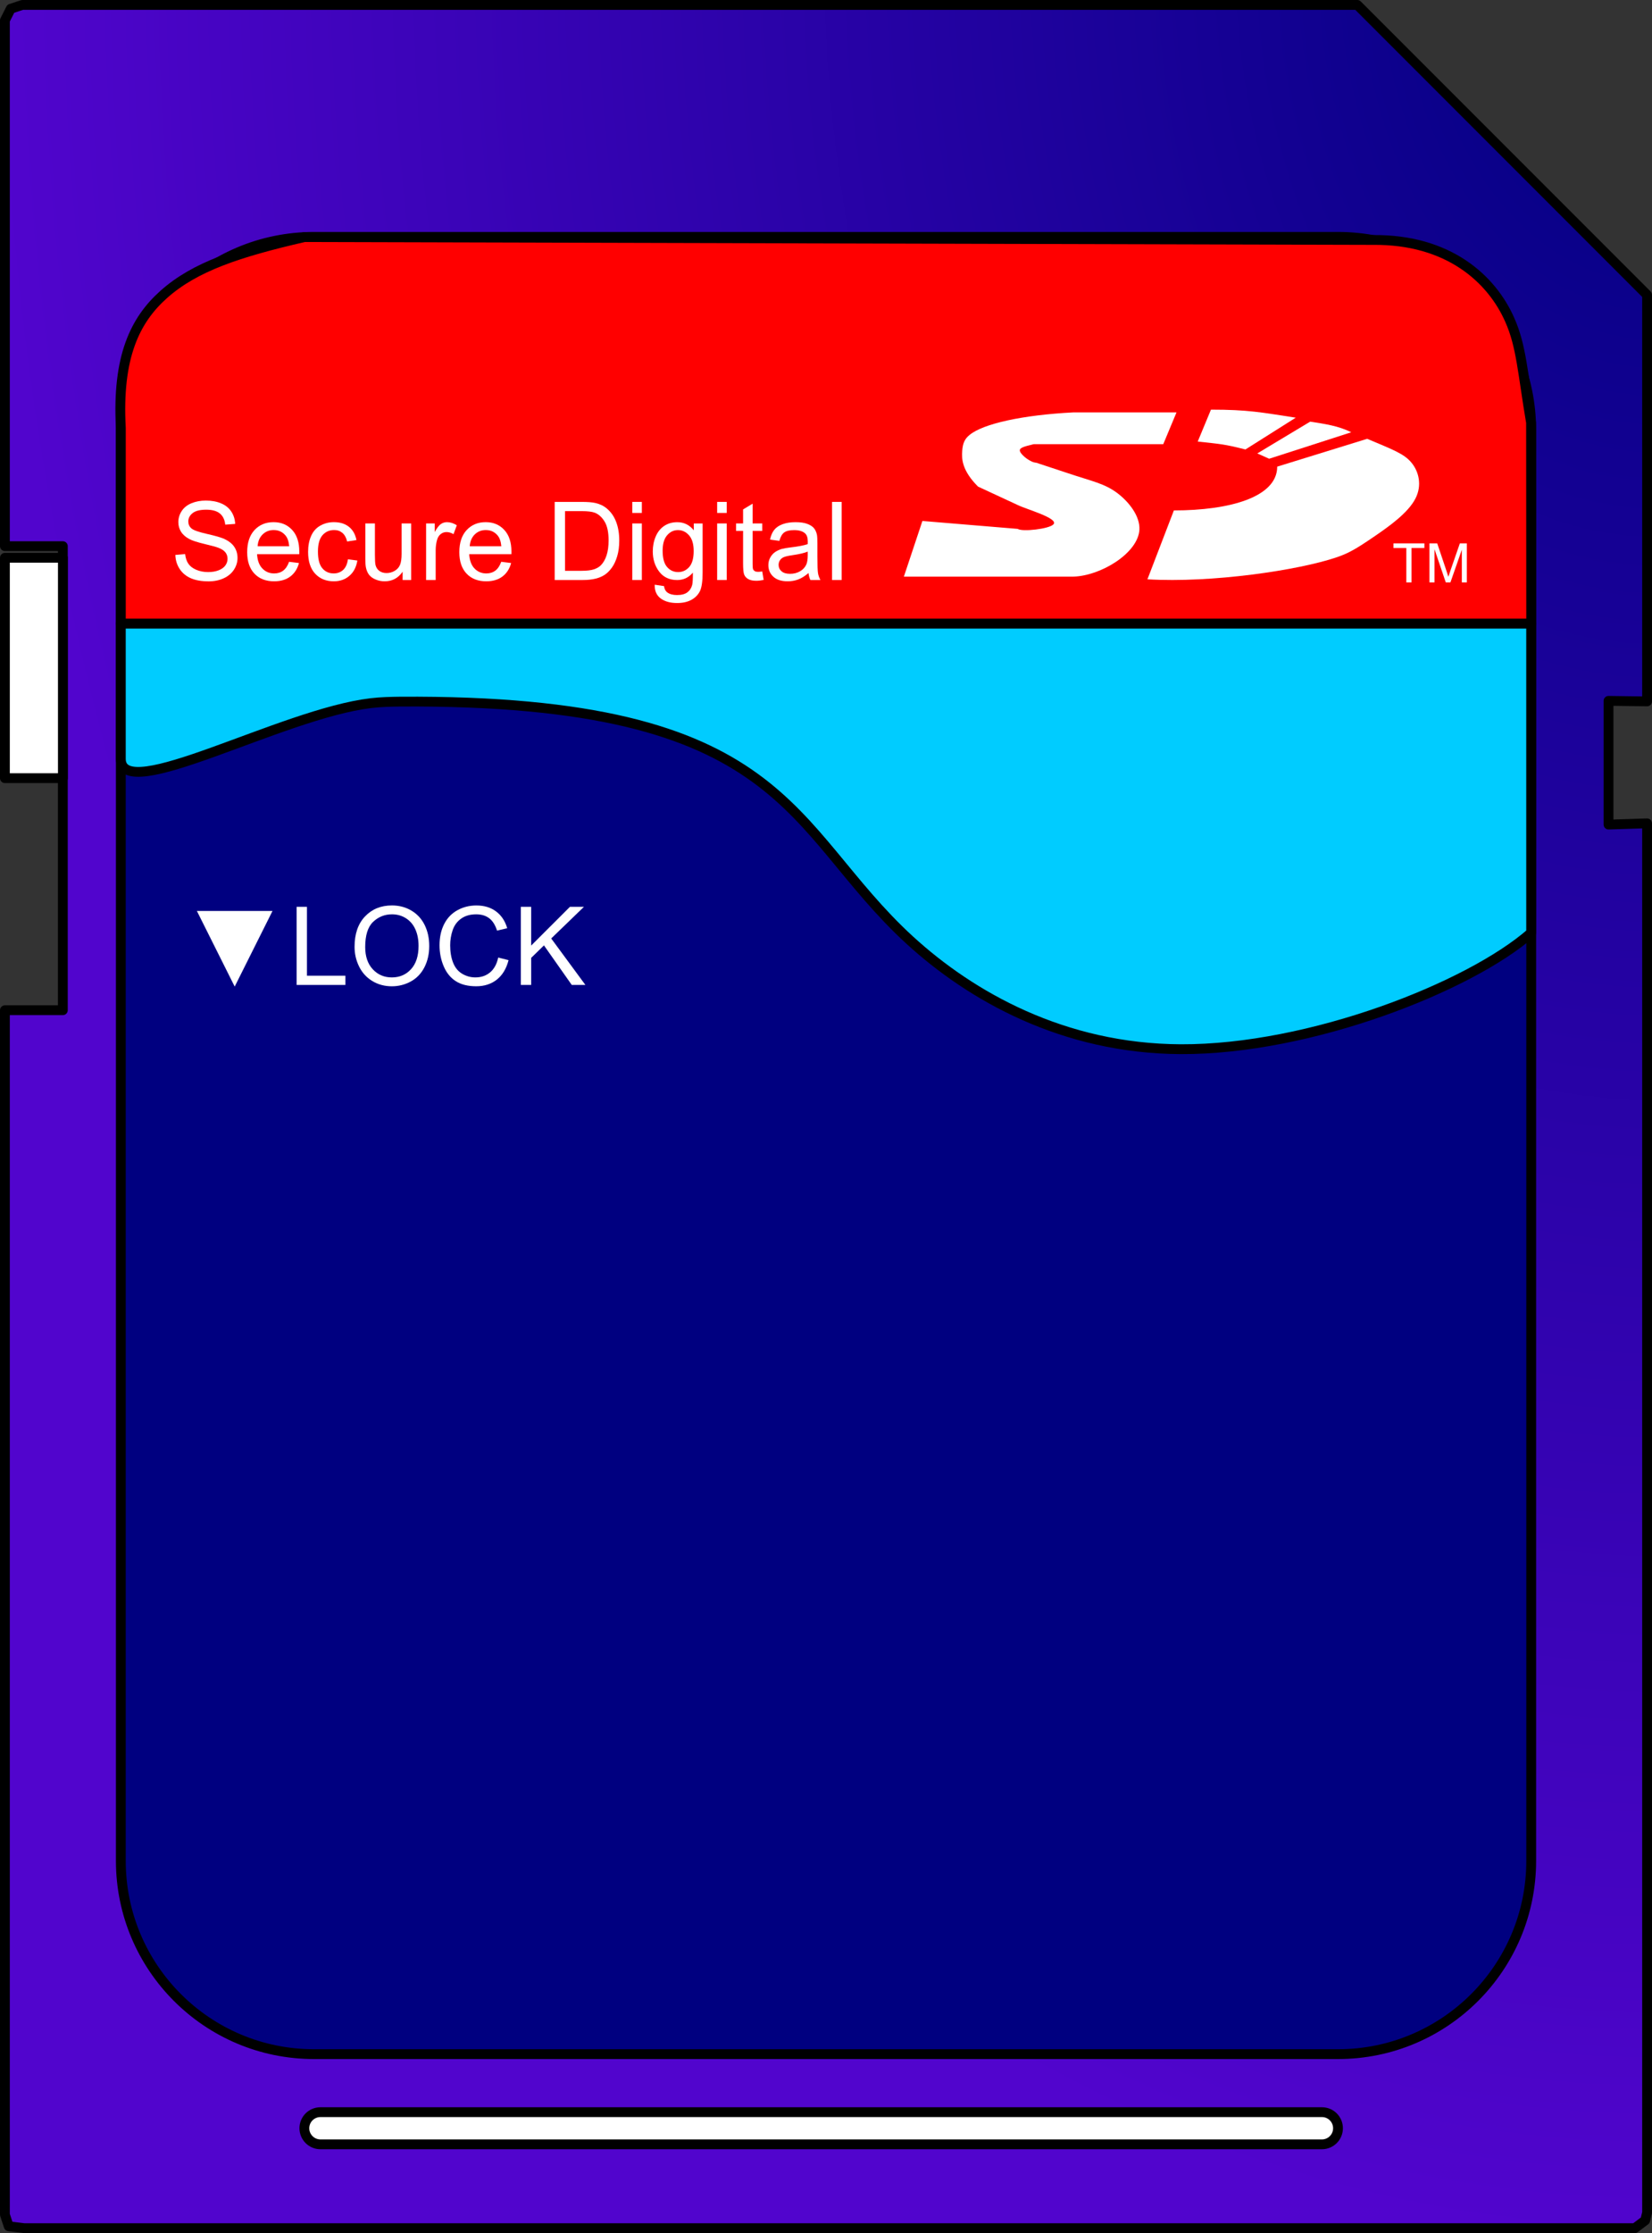 <?xml version="1.0" encoding="UTF-8" standalone="no"?>
<!-- Created with Inkscape (http://www.inkscape.org/) -->

<svg
   xmlns:dc="http://purl.org/dc/elements/1.1/"
   xmlns:cc="http://creativecommons.org/ns#"
   xmlns:rdf="http://www.w3.org/1999/02/22-rdf-syntax-ns#"
   xmlns:svg="http://www.w3.org/2000/svg"
   xmlns="http://www.w3.org/2000/svg"
   version="1.1"
   width="121.19"
   height="163.71"
   id="svg6519">
  <rect width="100%" height="100%" fill="#333333" stroke="none"/>
  <defs
     id="defs6521">
    <radialGradient
       cx="-180.77"
       cy="922.671"
       r="1"
       id="XMLID_253_"
       gradientUnits="userSpaceOnUse"
       gradientTransform="matrix(120.47,0,0,-162.99,21897.834,150680.92)">
      <stop
         id="stop4616"
         style="stop-color:#000080;stop-opacity:1"
         offset="0" />
      <stop
         id="stop4618"
         style="stop-color:#5105cd;stop-opacity:1"
         offset="1" />
    </radialGradient>
  </defs>
  <g
     transform="translate(-314.405,-450.507)"
     id="layer1">
    <g
       transform="translate(314.765,156.037)"
       id="shape1-1">
      <title
         id="title4613">シート.1</title>
      <radialGradient
         cx="-180.77"
         cy="922.671"
         r="1"
         id="radialGradient6427"
         gradientUnits="userSpaceOnUse"
         gradientTransform="matrix(120.47,0,0,-162.99,21897.834,150680.92)">
        <stop
           id="stop6429"
           style="stop-color:#000080;stop-opacity:1"
           offset="0" />
        <stop
           id="stop6431"
           style="stop-color:#5105cd;stop-opacity:1"
           offset="1" />
      </radialGradient>
      <path
         d="M 0.43,295.11 0,295.96 v 38.55 h 4.25 v 34.02 H 0 v 88.3 l 0.28,0.85 1.14,0.14 h 118.15 l 0.76,-0.57 0.14,-0.57 V 354.83 l -2.83,0.09 v -9.07 l 2.83,0.04 v -29.8 L 99.21,294.83 H 1.28 l -0.85,0.28 z"
         id="path4620"
         style="fill:url(#XMLID_253_);stroke:#000000;stroke-width:0.72;stroke-linecap:round;stroke-linejoin:round;stroke-miterlimit:3" />
    </g>
    <g
       transform="translate(314.765,49.738)"
       id="shape2-5">
      <title
         id="title4623">シート.2</title>
      <rect
         width="4.252"
         height="16.157"
         x="0"
         y="441.66"
         id="rect4625"
         style="fill:#ffffff;stroke:#000000;stroke-width:0.72;stroke-linecap:round;stroke-linejoin:round;stroke-miterlimit:3" />
    </g>
    <g
       transform="translate(323.269,143.281)"
       id="shape3-7">
      <title
         id="title4628">シート.3</title>
      <path
         d="m 14.173,324.59 h 75.119 c 7.827,0 14.173,6.346 14.173,14.173 v 104.881 c 0,7.828 -6.346,14.173 -14.173,14.173 H 14.173 C 6.346,457.818 0,451.473 0,443.645 V 338.763 C 0,330.936 6.346,324.59 14.173,324.59 z"
         id="path4630"
         style="fill:#000080;stroke:#000000;stroke-width:0.72;stroke-linecap:round;stroke-linejoin:round;stroke-miterlimit:3" />
    </g>
    <g
       transform="translate(336.733,149.892)"
       id="shape4-9">
      <title
         id="title4633">シート.4</title>
      <path
         d="m 1.18,455.459 h 73.468 c 0.651,0 1.179,0.528 1.179,1.18 l 0,0 c 0,0.651 -0.527,1.179 -1.179,1.179 H 1.18 C 0.529,457.818 0,457.29 0,456.639 l 0,0 c 0,-0.652 0.529,-1.18 1.18,-1.18 z"
         id="path4635"
         style="fill:#ffffff;stroke:#000000;stroke-width:0.72;stroke-linecap:round;stroke-linejoin:round;stroke-miterlimit:3" />
    </g>
    <g
       transform="translate(323.269,69.605)"
       id="shape8-11">
      <title
         id="title4638">シート.8</title>
      <path
         d="m 103.46,426.61 v 22.68 c -4.52,3.96 -16.22,8.57 -25.71,8.53 -8.6,-0.04 -15.38,-3.88 -19.88,-8 -9.021,-8.27 -8.83,-17.67 -37.4,-17.48 -0.67,0.01 -1.359,0.02 -2.12,0.11 C 11.79,433.22 0,439.94 0,436.53 v -9.92 h 103.46 z"
         id="path4640"
         style="fill:#00ccff;stroke:#000000;stroke-width:0.72;stroke-linecap:round;stroke-linejoin:round;stroke-miterlimit:3" />
    </g>
    <g
       transform="translate(323.232,38.399)"
       id="shape9-13">
      <title
         id="title4643">シート.9</title>
      <path
         d="m 103.49,443.09 c -0.62,-3.63 -0.7,-5.6 -1.561,-7.53 -1.32,-3 -4.49,-5.92 -10.05,-5.86 l -78.38,-0.21 c -4.82,1.11 -8.021,2.16 -10.311,4.2 -2.1,1.87 -3.439,4.57 -3.149,9.8 v 14.33 H 103.5 l -0.01,-14.73 z"
         id="path4645"
         style="fill:#ff0000;stroke:#000000;stroke-width:0.72;stroke-linecap:round;stroke-linejoin:round;stroke-miterlimit:3" />
    </g>
    <g
       transform="translate(380.713,34.96)"
       id="shape15-58">
      <title
         id="title4811">シート.15</title>
      <path
         d="m 5.44,451.22 c -1.17,-1.17 -1.21,-2.02 -1.16,-2.62 0.04,-0.51 0.15,-0.85 0.53,-1.16 1.01,-0.84 3.93,-1.47 7.62,-1.66 H 20 l -0.971,2.33 H 9.52 c -0.78,0.19 -1.09,0.28 -1,0.53 0.11,0.3 0.79,0.82 1.19,0.83 l 2.33,0.77 c 1.75,0.59 2.68,0.74 3.649,1.48 0.811,0.62 1.641,1.65 1.59,2.66 -0.1,1.73 -2.85,3.39 -4.85,3.44 H 0 l 1.359,-4.08 6.99,0.58 c 0.32,0.23 2.33,0.01 2.63,-0.34 0.38,-0.44 -1.979,-1.09 -2.63,-1.41 L 5.44,451.22 z"
         id="path4813"
         style="fill:#ffffff" />
    </g>
    <g
       transform="translate(398.58,35.186)"
       id="shape16-60">
      <title
         id="title4816">シート.16</title>
      <path
         d="m 0,457.791 c 4.7,0.28 11.091,-0.66 13.9,-1.62 0.87,-0.3 1.4,-0.6 2.8,-1.56 0.99,-0.68 2.42,-1.68 2.96,-2.74 0.5,-0.97 0.25,-1.98 -0.29,-2.63 -0.55,-0.67 -1.409,-0.97 -3.25,-1.75 l -6.6,2.04 c 0,2.24 -3.5,3.21 -7.58,3.21 L 0,457.791 z"
         id="path4818"
         style="fill:#ffffff" />
    </g>
    <g
       transform="translate(402.27,25.638)"
       id="shape17-62">
      <title
         id="title4821">シート.17</title>
      <path
         d="M 7.19,455.49 3.5,457.82 C 1.94,457.43 1.75,457.43 0,457.24 l 0.97,-2.34 c 2.72,0 3.69,0.2 6.22,0.59 z"
         id="path4823"
         style="fill:#ffffff" />
    </g>
    <g
       transform="translate(406.64,26.318)"
       id="shape18-64">
      <title
         id="title4826">シート.18</title>
      <path
         d="M 6.89,455.88 C 5.96,455.41 4.97,455.27 3.88,455.1 l -3.88,2.33 0.87,0.39 6.02,-1.94 z"
         id="path4828"
         style="fill:#ffffff" />
    </g>
    <g
       transform="translate(412.363,41.034)"
       id="shape19-66">
      <title
         id="title4831">シート.19</title>
      <desc
         id="desc4833">TM</desc>
      <textBlock
         id="textBlock4835"
         margins="rect(4,4,4,4)"
         tabSpace="42.52" />
      <textRect
         id="textRect4837"
         height="13.702"
         width="14.38"
         cy="450.967"
         cx="7.186" />
      <rect
         width="14.371"
         height="13.702"
         x="0"
         y="444.116"
         id="rect4839"
         style="fill:none" />
      <g
         id="g4841">
        <path
           d="m 5.209,452.17 v -2.523 H 4.264 v -0.34 h 2.27 v 0.34 H 5.588 v 2.523 H 5.209 z"
           id="path4843"
           style="fill:#ffffff" />
        <path
           d="m 6.906,452.17 v -2.863 h 0.57 l 0.681,2.027 c 0.063,0.188 0.108,0.33 0.137,0.424 0.033,-0.104 0.084,-0.257 0.153,-0.459 l 0.69,-1.992 h 0.51 v 2.863 H 9.281 v -2.395 L 8.445,452.17 H 8.104 l -0.83,-2.438 v 2.438 H 6.906 z"
           id="path4845"
           style="fill:#ffffff" />
        <paragraph
           id="paragraph4847"
           horizAlign="1" />
        <tabList
           id="tabList4849" />
      </g>
    </g>
    <g
       transform="translate(315.741,72.494)"
       id="shape5-101">
      <title
         id="title4979">シート.5</title>
      <desc
         id="desc4981">▼LOCK</desc>
      <textBlock
         id="textBlock4983"
         margins="rect(4,4,4,4)"
         tabSpace="42.52" />
      <textRect
         id="textRect4985"
         height="20"
         width="51.91"
         cy="447.818"
         cx="25.953" />
      <rect
         width="51.905"
         height="20"
         x="0"
         y="437.818"
         id="rect4987"
         style="fill:none" />
      <g
         id="g4989">
        <path
           d="m 18.654,444.798 -2.773,5.543 -2.773,-5.543 h 5.546 z"
           id="path4991"
           style="fill:#ffffff" />
        <path
           d="m 20.424,450.22 v -5.727 h 0.758 v 5.051 h 2.82 v 0.676 h -3.578 z"
           id="path4993"
           style="fill:#ffffff" />
        <path
           d="m 24.674,447.431 c 0,-0.95 0.255,-1.694 0.766,-2.232 0.511,-0.538 1.169,-0.807 1.977,-0.807 0.529,0 1.005,0.126 1.43,0.379 0.425,0.253 0.748,0.604 0.971,1.057 0.223,0.453 0.334,0.964 0.334,1.537 0,0.581 -0.117,1.101 -0.352,1.559 -0.235,0.458 -0.566,0.806 -0.996,1.041 -0.43,0.235 -0.893,0.354 -1.391,0.354 -0.539,0 -1.021,-0.13 -1.445,-0.391 -0.424,-0.261 -0.746,-0.616 -0.965,-1.066 -0.219,-0.45 -0.329,-0.929 -0.329,-1.431 z m 0.781,0.011 c 0,0.69 0.186,1.233 0.557,1.631 0.371,0.398 0.836,0.596 1.396,0.596 0.57,0 1.04,-0.2 1.408,-0.602 0.368,-0.402 0.553,-0.97 0.553,-1.707 0,-0.466 -0.079,-0.873 -0.236,-1.221 -0.157,-0.348 -0.388,-0.617 -0.691,-0.809 -0.303,-0.192 -0.644,-0.287 -1.021,-0.287 -0.537,0 -0.998,0.185 -1.385,0.553 -0.387,0.368 -0.581,0.984 -0.581,1.846 z"
           id="path4995"
           style="fill:#ffffff" />
        <path
           d="m 35.213,448.212 0.758,0.191 c -0.159,0.622 -0.445,1.097 -0.857,1.424 -0.412,0.327 -0.917,0.49 -1.514,0.49 -0.617,0 -1.119,-0.126 -1.506,-0.377 -0.387,-0.251 -0.681,-0.615 -0.883,-1.092 -0.202,-0.477 -0.303,-0.988 -0.303,-1.535 0,-0.597 0.114,-1.116 0.342,-1.561 0.228,-0.445 0.552,-0.781 0.973,-1.012 0.421,-0.231 0.883,-0.346 1.389,-0.346 0.573,0 1.055,0.146 1.445,0.438 0.39,0.292 0.663,0.702 0.816,1.23 l -0.746,0.176 c -0.133,-0.417 -0.326,-0.72 -0.578,-0.91 -0.252,-0.19 -0.57,-0.285 -0.953,-0.285 -0.44,0 -0.808,0.105 -1.104,0.316 -0.296,0.211 -0.503,0.494 -0.623,0.85 -0.12,0.356 -0.18,0.722 -0.18,1.1 0,0.487 0.071,0.912 0.213,1.275 0.142,0.363 0.363,0.635 0.662,0.814 0.299,0.179 0.624,0.27 0.973,0.27 0.424,0 0.784,-0.122 1.078,-0.367 0.294,-0.245 0.494,-0.608 0.598,-1.089 z"
           id="path4997"
           style="fill:#ffffff" />
        <path
           d="m 36.873,450.22 v -5.727 h 0.758 v 2.84 l 2.844,-2.84 h 1.027 l -2.402,2.32 2.508,3.406 h -1 l -2.039,-2.898 -0.938,0.914 v 1.984 h -0.758 z"
           id="path4999"
           style="fill:#ffffff" />
        <paragraph
           id="paragraph5001"
           horizAlign="1" />
        <tabList
           id="tabList5003" />
      </g>
    </g>
    <g
       transform="translate(317.379,42.809)"
       id="shape53-104">
      <title
         id="title5006">シート.53</title>
      <desc
         id="desc5008">Secure Digital</desc>
      <textBlock
         id="textBlock5010"
         margins="rect(4,4,4,4)"
         tabSpace="42.52" />
      <textRect
         id="textRect5012"
         height="20"
         width="65.64"
         cy="447.818"
         cx="32.819" />
      <rect
         width="65.638"
         height="20"
         x="0"
         y="437.818"
         id="rect5014"
         style="fill:none" />
      <g
         id="g5016">
        <path
           d="m 9.89,448.38 0.715,-0.063 c 0.034,0.286 0.113,0.521 0.236,0.705 0.123,0.184 0.316,0.332 0.576,0.445 0.26,0.113 0.553,0.17 0.879,0.17 0.289,0 0.544,-0.043 0.766,-0.129 0.222,-0.086 0.386,-0.204 0.494,-0.354 0.108,-0.15 0.162,-0.313 0.162,-0.49 0,-0.18 -0.052,-0.337 -0.156,-0.471 -0.104,-0.134 -0.276,-0.247 -0.516,-0.338 -0.154,-0.06 -0.494,-0.153 -1.02,-0.279 -0.526,-0.126 -0.895,-0.245 -1.105,-0.357 -0.273,-0.144 -0.477,-0.321 -0.611,-0.533 -0.134,-0.212 -0.201,-0.45 -0.201,-0.713 0,-0.289 0.082,-0.56 0.246,-0.811 0.164,-0.251 0.404,-0.442 0.719,-0.572 0.315,-0.13 0.666,-0.195 1.051,-0.195 0.424,0 0.799,0.068 1.123,0.205 0.324,0.137 0.574,0.338 0.748,0.604 0.174,0.266 0.268,0.566 0.281,0.902 l -0.727,0.055 c -0.039,-0.362 -0.171,-0.636 -0.396,-0.82 -0.225,-0.184 -0.558,-0.277 -0.998,-0.277 -0.458,0 -0.792,0.084 -1.002,0.252 -0.21,0.168 -0.314,0.37 -0.314,0.607 0,0.206 0.074,0.375 0.223,0.508 0.146,0.133 0.527,0.269 1.143,0.408 0.616,0.139 1.039,0.261 1.268,0.365 0.333,0.153 0.58,0.349 0.738,0.584 0.158,0.235 0.238,0.507 0.238,0.814 0,0.305 -0.087,0.592 -0.262,0.861 -0.175,0.269 -0.425,0.479 -0.752,0.629 -0.327,0.15 -0.695,0.225 -1.104,0.225 -0.518,0 -0.953,-0.075 -1.303,-0.227 -0.35,-0.152 -0.625,-0.378 -0.824,-0.682 C 10.006,449.104 9.9,448.763 9.89,448.38 z"
           id="path5018"
           style="fill:#ffffff" />
        <path
           d="m 18.233,448.884 0.727,0.09 c -0.115,0.425 -0.327,0.754 -0.637,0.988 -0.31,0.234 -0.706,0.352 -1.188,0.352 -0.607,0 -1.088,-0.187 -1.443,-0.561 -0.355,-0.374 -0.533,-0.897 -0.533,-1.572 0,-0.698 0.18,-1.239 0.539,-1.625 0.359,-0.386 0.826,-0.578 1.398,-0.578 0.555,0 1.008,0.188 1.359,0.566 0.351,0.378 0.527,0.909 0.527,1.594 0,0.042 -10e-4,0.104 -0.004,0.188 h -3.094 c 0.026,0.456 0.155,0.805 0.387,1.047 0.232,0.242 0.521,0.363 0.867,0.363 0.258,0 0.478,-0.067 0.66,-0.203 0.182,-0.136 0.329,-0.352 0.435,-0.649 z m -2.308,-1.137 h 2.316 c -0.031,-0.349 -0.12,-0.61 -0.266,-0.785 -0.224,-0.271 -0.514,-0.406 -0.871,-0.406 -0.323,0 -0.594,0.108 -0.814,0.324 -0.22,0.216 -0.342,0.505 -0.365,0.867 z"
           id="path5020"
           style="fill:#ffffff" />
        <path
           d="m 22.55,448.701 0.691,0.09 c -0.076,0.477 -0.269,0.85 -0.58,1.119 -0.311,0.269 -0.693,0.404 -1.146,0.404 -0.568,0 -1.024,-0.186 -1.369,-0.557 -0.345,-0.371 -0.518,-0.903 -0.518,-1.596 0,-0.448 0.074,-0.84 0.223,-1.176 0.149,-0.336 0.375,-0.588 0.678,-0.756 0.303,-0.168 0.633,-0.252 0.99,-0.252 0.451,0 0.819,0.114 1.105,0.342 0.286,0.228 0.47,0.552 0.551,0.971 l -0.684,0.105 c -0.065,-0.278 -0.18,-0.488 -0.346,-0.629 -0.166,-0.141 -0.365,-0.211 -0.6,-0.211 -0.354,0 -0.642,0.127 -0.863,0.381 -0.221,0.254 -0.332,0.655 -0.332,1.205 0,0.558 0.107,0.962 0.32,1.215 0.213,0.253 0.492,0.379 0.836,0.379 0.276,0 0.506,-0.085 0.691,-0.254 0.185,-0.169 0.304,-0.429 0.353,-0.78 z"
           id="path5022"
           style="fill:#ffffff" />
        <path
           d="m 26.562,450.22 v -0.609 c -0.323,0.469 -0.762,0.703 -1.316,0.703 -0.245,0 -0.473,-0.047 -0.686,-0.141 -0.213,-0.094 -0.37,-0.212 -0.473,-0.354 -0.103,-0.142 -0.175,-0.315 -0.217,-0.521 -0.029,-0.138 -0.043,-0.356 -0.043,-0.656 v -2.57 h 0.703 v 2.301 c 0,0.367 0.014,0.614 0.043,0.742 0.044,0.185 0.138,0.33 0.281,0.436 0.143,0.106 0.32,0.158 0.531,0.158 0.211,0 0.409,-0.054 0.594,-0.162 0.185,-0.108 0.316,-0.255 0.393,-0.441 0.077,-0.186 0.115,-0.456 0.115,-0.811 v -2.223 h 0.703 v 4.148 h -0.628 z"
           id="path5024"
           style="fill:#ffffff" />
        <path
           d="m 28.284,450.22 v -4.148 h 0.633 v 0.629 c 0.162,-0.294 0.311,-0.488 0.447,-0.582 0.136,-0.094 0.287,-0.141 0.451,-0.141 0.237,0 0.478,0.075 0.723,0.227 l -0.242,0.652 c -0.172,-0.102 -0.344,-0.152 -0.516,-0.152 -0.154,0 -0.292,0.046 -0.414,0.139 -0.122,0.093 -0.209,0.221 -0.262,0.385 -0.078,0.25 -0.117,0.523 -0.117,0.82 v 2.172 h -0.703 z"
           id="path5026"
           style="fill:#ffffff" />
        <path
           d="m 33.796,448.884 0.727,0.09 c -0.115,0.425 -0.327,0.754 -0.637,0.988 -0.31,0.234 -0.706,0.352 -1.188,0.352 -0.607,0 -1.088,-0.187 -1.443,-0.561 -0.355,-0.374 -0.533,-0.897 -0.533,-1.572 0,-0.698 0.18,-1.239 0.539,-1.625 0.359,-0.386 0.826,-0.578 1.398,-0.578 0.555,0 1.008,0.188 1.359,0.566 0.351,0.378 0.527,0.909 0.527,1.594 0,0.042 -0.001,0.104 -0.004,0.188 h -3.094 c 0.026,0.456 0.155,0.805 0.387,1.047 0.232,0.242 0.521,0.363 0.867,0.363 0.258,0 0.478,-0.067 0.66,-0.203 0.182,-0.136 0.328,-0.352 0.435,-0.649 z m -2.309,-1.137 h 2.316 c -0.031,-0.349 -0.12,-0.61 -0.266,-0.785 -0.224,-0.271 -0.514,-0.406 -0.871,-0.406 -0.323,0 -0.594,0.108 -0.814,0.324 -0.22,0.216 -0.341,0.505 -0.365,0.867 z"
           id="path5028"
           style="fill:#ffffff" />
        <path
           d="m 37.718,450.22 v -5.727 h 1.973 c 0.445,0 0.785,0.027 1.02,0.082 0.328,0.075 0.608,0.212 0.84,0.41 0.302,0.255 0.528,0.581 0.678,0.979 0.15,0.398 0.225,0.851 0.225,1.361 0,0.435 -0.051,0.82 -0.152,1.156 -0.101,0.336 -0.232,0.614 -0.391,0.834 -0.159,0.22 -0.333,0.394 -0.521,0.52 -0.188,0.126 -0.417,0.222 -0.684,0.287 -0.267,0.065 -0.574,0.098 -0.92,0.098 h -2.068 z m 0.758,-0.676 h 1.223 c 0.377,0 0.674,-0.035 0.889,-0.105 0.215,-0.07 0.386,-0.169 0.514,-0.297 0.18,-0.18 0.32,-0.421 0.42,-0.725 0.1,-0.304 0.15,-0.671 0.15,-1.104 0,-0.599 -0.098,-1.06 -0.295,-1.381 -0.197,-0.321 -0.436,-0.537 -0.717,-0.646 -0.203,-0.078 -0.53,-0.117 -0.98,-0.117 h -1.203 v 4.375 z"
           id="path5030"
           style="fill:#ffffff" />
        <path
           d="m 43.409,445.302 v -0.809 h 0.703 v 0.809 h -0.703 z m 0,4.918 v -4.148 h 0.703 v 4.148 h -0.703 z"
           id="path5032"
           style="fill:#ffffff" />
        <path
           d="m 45.054,450.564 0.684,0.102 c 0.029,0.211 0.108,0.364 0.238,0.461 0.174,0.13 0.413,0.195 0.715,0.195 0.326,0 0.577,-0.065 0.754,-0.195 0.177,-0.13 0.297,-0.313 0.359,-0.547 0.037,-0.144 0.053,-0.444 0.051,-0.902 -0.307,0.362 -0.69,0.543 -1.148,0.543 -0.57,0 -1.012,-0.206 -1.324,-0.617 -0.312,-0.411 -0.469,-0.905 -0.469,-1.48 0,-0.396 0.072,-0.761 0.215,-1.096 0.143,-0.335 0.351,-0.593 0.623,-0.775 0.272,-0.182 0.592,-0.273 0.959,-0.273 0.49,0 0.893,0.198 1.211,0.594 v -0.5 h 0.648 v 3.586 c 0,0.646 -0.066,1.104 -0.197,1.373 -0.131,0.269 -0.34,0.482 -0.625,0.639 -0.285,0.157 -0.636,0.234 -1.053,0.234 -0.495,0 -0.895,-0.111 -1.199,-0.334 -0.304,-0.223 -0.452,-0.56 -0.442,-1.008 z m 0.582,-2.492 c 0,0.544 0.108,0.941 0.324,1.191 0.216,0.25 0.487,0.375 0.813,0.375 0.323,0 0.594,-0.124 0.813,-0.373 0.219,-0.249 0.328,-0.639 0.328,-1.17 0,-0.508 -0.113,-0.891 -0.338,-1.148 -0.225,-0.257 -0.497,-0.387 -0.814,-0.387 -0.313,0 -0.578,0.127 -0.797,0.381 -0.219,0.254 -0.329,0.631 -0.329,1.131 z"
           id="path5034"
           style="fill:#ffffff" />
        <path
           d="m 49.636,445.302 v -0.809 h 0.703 v 0.809 h -0.703 z m 0,4.918 v -4.148 h 0.703 v 4.148 h -0.703 z"
           id="path5036"
           style="fill:#ffffff" />
        <path
           d="m 52.944,449.591 0.102,0.621 c -0.198,0.042 -0.375,0.063 -0.531,0.063 -0.255,0 -0.453,-0.04 -0.594,-0.121 -0.141,-0.081 -0.24,-0.187 -0.297,-0.318 -0.057,-0.131 -0.086,-0.408 -0.086,-0.83 v -2.387 h -0.516 v -0.547 h 0.516 v -1.027 l 0.699,-0.422 v 1.449 h 0.707 v 0.547 h -0.707 v 2.426 c 0,0.2 0.012,0.329 0.037,0.387 0.025,0.058 0.065,0.103 0.121,0.137 0.056,0.034 0.136,0.051 0.24,0.051 0.078,-10e-4 0.181,-0.01 0.309,-0.029 z"
           id="path5038"
           style="fill:#ffffff" />
        <path
           d="m 56.338,449.708 c -0.26,0.222 -0.511,0.378 -0.752,0.469 -0.241,0.091 -0.5,0.137 -0.775,0.137 -0.456,0 -0.806,-0.111 -1.051,-0.334 -0.245,-0.223 -0.367,-0.507 -0.367,-0.854 0,-0.203 0.046,-0.389 0.139,-0.557 0.093,-0.168 0.213,-0.303 0.363,-0.404 0.15,-0.101 0.318,-0.179 0.506,-0.23 0.138,-0.036 0.346,-0.071 0.625,-0.105 0.568,-0.067 0.986,-0.148 1.254,-0.242 0.002,-0.097 0.004,-0.157 0.004,-0.184 0,-0.286 -0.066,-0.488 -0.199,-0.605 -0.18,-0.159 -0.447,-0.238 -0.801,-0.238 -0.331,0 -0.575,0.058 -0.732,0.174 -0.157,0.116 -0.274,0.321 -0.35,0.615 l -0.688,-0.094 c 0.063,-0.294 0.166,-0.532 0.309,-0.713 0.143,-0.181 0.35,-0.32 0.621,-0.418 0.271,-0.098 0.584,-0.146 0.941,-0.146 0.354,0 0.642,0.042 0.863,0.125 0.221,0.083 0.384,0.188 0.488,0.314 0.104,0.126 0.177,0.286 0.219,0.479 0.023,0.12 0.035,0.336 0.035,0.648 v 0.938 c 0,0.653 0.015,1.067 0.045,1.24 0.03,0.173 0.089,0.339 0.178,0.498 h -0.734 c -0.073,-0.146 -0.12,-0.317 -0.141,-0.513 z m -0.058,-1.57 c -0.255,0.104 -0.638,0.192 -1.148,0.266 -0.289,0.042 -0.494,0.089 -0.613,0.141 -0.119,0.052 -0.212,0.128 -0.277,0.229 -0.065,0.101 -0.098,0.212 -0.098,0.334 0,0.188 0.071,0.344 0.213,0.469 0.142,0.125 0.35,0.188 0.623,0.188 0.271,0 0.512,-0.06 0.723,-0.178 0.211,-0.118 0.366,-0.28 0.465,-0.486 0.076,-0.159 0.113,-0.394 0.113,-0.703 v -0.26 z"
           id="path5040"
           style="fill:#ffffff" />
        <path
           d="m 58.065,450.22 v -5.727 h 0.703 v 5.727 h -0.703 z"
           id="path5042"
           style="fill:#ffffff" />
        <paragraph
           id="paragraph5044"
           horizAlign="1" />
        <tabList
           id="tabList5046" />
      </g>
    </g>
  </g>
</svg>

